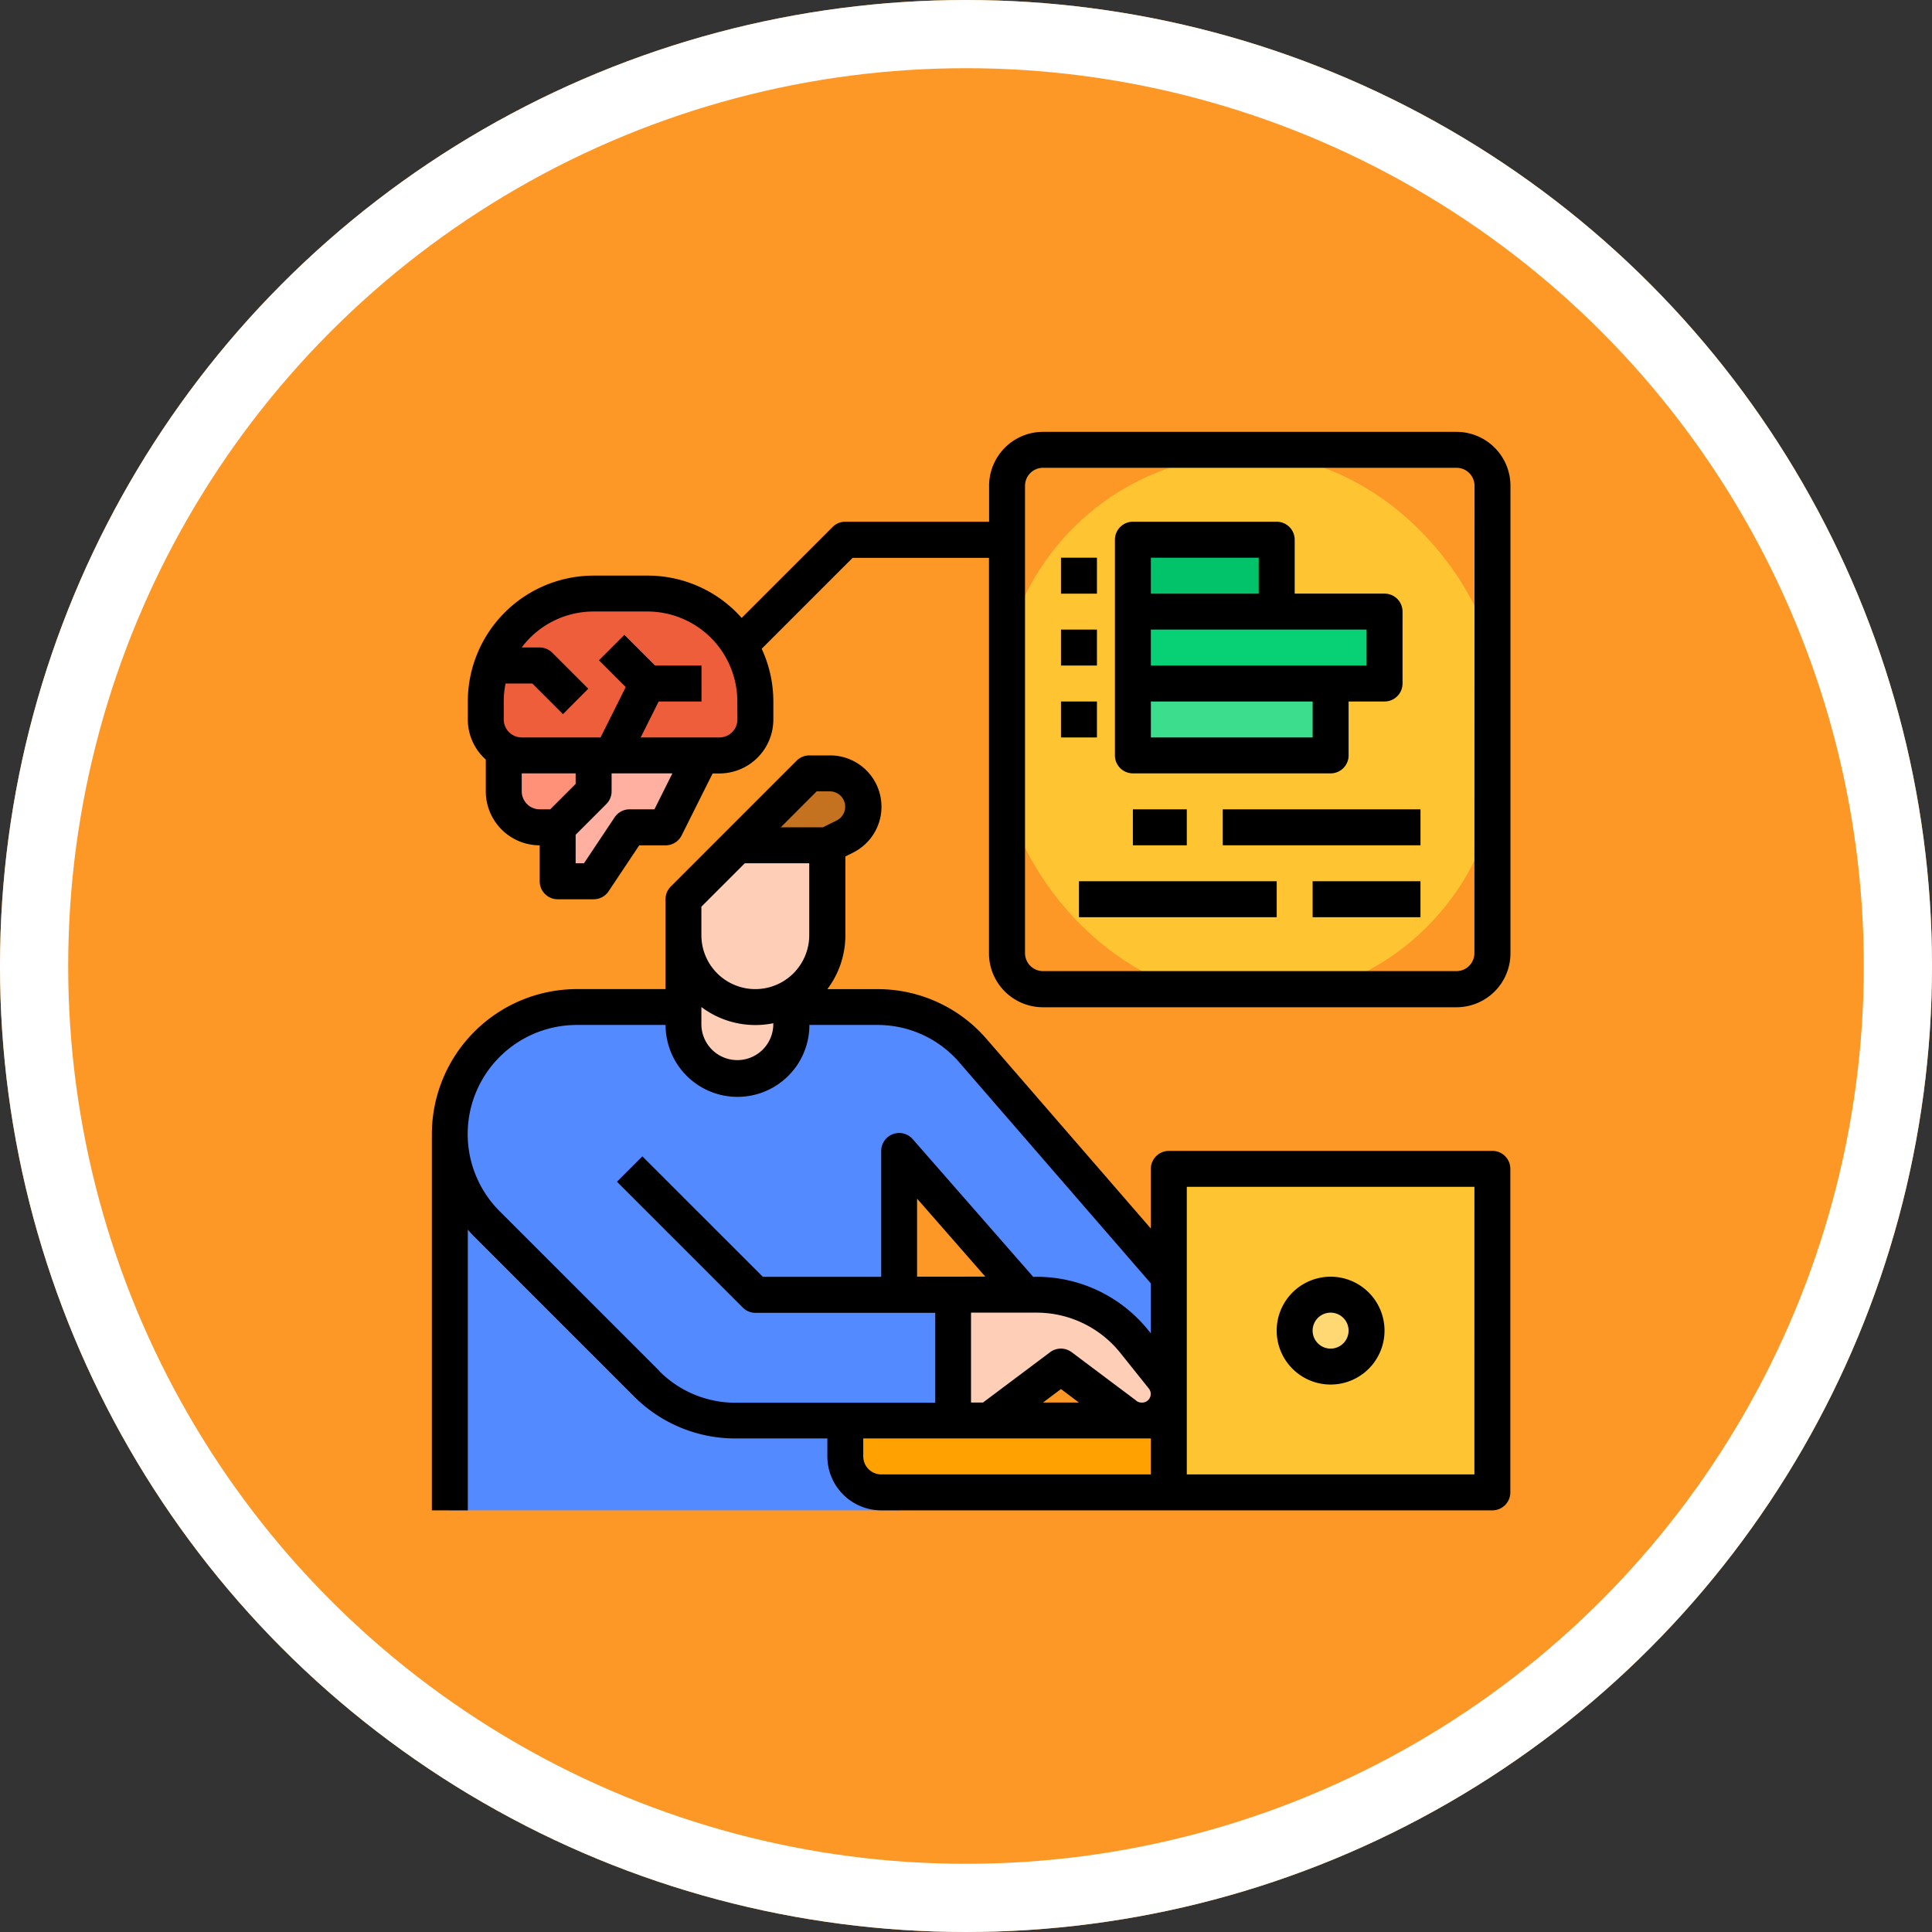 <svg xmlns="http://www.w3.org/2000/svg" width="85" height="85" viewBox="0 0 85 85">
  <rect x="0" y="0" width="85" height="85" fill="#333333" stroke="none"/>
  <g id="Grupo_1113603" data-name="Grupo 1113603" transform="translate(-810.051 -1120)">
    <g id="Elipse_12757" data-name="Elipse 12757" transform="translate(810.051 1120)" fill="#fd9826" stroke="#fff" stroke-width="3">
      <circle cx="42.5" cy="42.5" r="42.5" stroke="none"/>
      <circle cx="42.5" cy="42.5" r="41" fill="none"/>
    </g>
    <g id="Grupo_1113602" data-name="Grupo 1113602" transform="translate(813.051 1123)">
      <path id="Trazado_906737" data-name="Trazado 906737" d="M72,165.536h1.582l1.582-2.372h1.582L78.327,160H72Z" transform="translate(-50.464 -129.765)" fill="#ffb0a1"/>
      <path id="Trazado_906738" data-name="Trazado 906738" d="M51.954,152v2.372l-1.582,1.582h-.791A1.582,1.582,0,0,1,48,154.372V152Z" transform="translate(-28.837 -122.556)" fill="#ff9178"/>
      <path id="Trazado_906739" data-name="Trazado 906739" d="M39.026,272h3.8a5.536,5.536,0,0,1,4.183,1.91l9.416,10.865v5.414H54.051L43.771,278.327v6.327h2.372v5.536H43.771v3.954H24V277.592A5.592,5.592,0,0,1,29.592,272h4.689" transform="translate(-7.209 -230.694)" fill="#548aff"/>
      <path id="Trazado_906740" data-name="Trazado 906740" d="M132.745,232v4.745a2.333,2.333,0,0,1-.136.791,2.372,2.372,0,0,1-4.609-.791V232Z" transform="translate(-100.929 -194.648)" fill="#ffceb6"/>
      <path id="Trazado_906741" data-name="Trazado 906741" d="M128,202.372v1.582a3.163,3.163,0,0,0,6.327,0V200h-3.954Z" transform="translate(-100.929 -165.811)" fill="#ffceb6"/>
      <path id="Trazado_906742" data-name="Trazado 906742" d="M155.954,171.163l.771-.386a1.466,1.466,0,0,0-.656-2.778h-.906L152,171.163Z" transform="translate(-122.556 -136.974)" fill="#c47220"/>
      <path id="Trazado_906743" data-name="Trazado 906743" d="M248,400h3.666a5.536,5.536,0,0,1,4.323,2.078l1.245,1.556a1.171,1.171,0,0,1-.914,1.9h-.02a1.171,1.171,0,0,1-.7-.234l-2.851-2.138-3.163,2.372H248Z" transform="translate(-209.066 -346.041)" fill="#ffceb6"/>
      <path id="Trazado_906744" data-name="Trazado 906744" d="M200,456h14.235v3.163H201.582A1.582,1.582,0,0,1,200,457.582Z" transform="translate(-165.811 -396.505)" fill="#ffa100"/>
      <path id="Trazado_906745" data-name="Trazado 906745" d="M344,344h14.235v14.235H344Z" transform="translate(-295.576 -295.576)" fill="#ffc431"/>
      <circle id="Elipse_12766" data-name="Elipse 12766" cx="1.5" cy="1.5" r="1.5" transform="translate(54 54)" fill="#ffd873"/>
      <path id="Trazado_906746" data-name="Trazado 906746" d="M51.862,92.745v.791a1.582,1.582,0,0,1-1.582,1.582h-8.7A1.582,1.582,0,0,1,40,93.536v-.791A4.745,4.745,0,0,1,44.745,88h2.372A4.745,4.745,0,0,1,51.862,92.745Z" transform="translate(-21.628 -64.883)" fill="#ef5e3b"/>
      <rect id="Rectángulo_406530" data-name="Rectángulo 406530" width="22" height="24" rx="11" transform="translate(41 17)" fill="#ffc431"/>
      <path id="Trazado_906747" data-name="Trazado 906747" d="M328,96h11.071v3.163H328Z" transform="translate(-281.158 -72.092)" fill="#08d175"/>
      <path id="Trazado_906748" data-name="Trazado 906748" d="M328,128h8.7v3.163H328Z" transform="translate(-281.158 -100.929)" fill="#3cde8d"/>
      <path id="Trazado_906749" data-name="Trazado 906749" d="M328,64h6.327v3.163H328Z" transform="translate(-281.158 -43.255)" fill="#02c26a"/>
      <path id="Trazado_906750" data-name="Trazado 906750" d="M62.658,177.4H48.424a.791.791,0,0,0-.791.791v2.625l-7.237-8.35a6.323,6.323,0,0,0-4.781-2.183H33.4a3.933,3.933,0,0,0,.793-2.372v-3.465l.334-.167A2.257,2.257,0,0,0,33.513,160h-.906a.791.791,0,0,0-.559.232l-5.536,5.536a.791.791,0,0,0-.232.559v3.954h-3.9A6.39,6.39,0,0,0,16,176.663v16.551h1.582V180.867c.093.105.188.209.288.31l7.021,7.021a6.285,6.285,0,0,0,4.474,1.853H33.4v.791a2.375,2.375,0,0,0,2.372,2.372H62.658a.791.791,0,0,0,.791-.791V178.189a.791.791,0,0,0-.791-.791ZM47,188.394l-2.851-2.138a.791.791,0,0,0-.949,0l-2.952,2.214h-.527v-3.954H42.6A4.721,4.721,0,0,1,46.3,186.3l1.245,1.556a.38.38,0,0,1-.3.617h-.02a.382.382,0,0,1-.228-.076Zm-2.535.076H42.888l.791-.593Zm-7.117-5.536V179.5l3,3.431Zm-9.49-11.864a3.951,3.951,0,0,0,3.163.713v.08a1.582,1.582,0,0,1-3.163,0Zm5.072-9.488h.579a.675.675,0,0,1,.3,1.28l-.6.3H31.353Zm-5.072,5.073,1.909-1.909h2.836v3.163a2.372,2.372,0,1,1-4.745,0ZM26.009,187.08l-7.021-7.021a4.8,4.8,0,0,1,3.395-8.2h3.9a3.163,3.163,0,0,0,6.327,0h3.008A4.742,4.742,0,0,1,39.2,173.5l8.432,9.729v2.2l-.093-.116a6.3,6.3,0,0,0-4.94-2.374h-.144l-5.3-6.057a.791.791,0,0,0-1.386.521v5.536H30.562l-5.3-5.3-1.118,1.118,5.536,5.536a.791.791,0,0,0,.559.232h7.908v3.954H29.364a4.714,4.714,0,0,1-3.355-1.39Zm8.97,3.762v-.791H47.633v1.582H35.771A.792.792,0,0,1,34.98,190.842Zm26.888.791H49.214V178.98H61.868Z" transform="translate(0 -129.765)"/>
      <path id="Trazado_906751" data-name="Trazado 906751" d="M394.372,396.745A2.372,2.372,0,1,0,392,394.372,2.372,2.372,0,0,0,394.372,396.745Zm0-3.163a.791.791,0,1,1-.791.791.791.791,0,0,1,.791-.791Z" transform="translate(-338.831 -338.831)"/>
      <path id="Trazado_906752" data-name="Trazado 906752" d="M75.5,16H57.306a2.375,2.375,0,0,0-2.372,2.372v1.582H48.607a.791.791,0,0,0-.559.232l-4,4a5.523,5.523,0,0,0-4.137-1.862H37.536A5.542,5.542,0,0,0,32,27.862v.791a2.367,2.367,0,0,0,.791,1.766v1.4a2.375,2.375,0,0,0,2.372,2.372v1.582a.791.791,0,0,0,.791.791h1.582a.791.791,0,0,0,.658-.352l1.347-2.02H40.7a.791.791,0,0,0,.707-.437l1.363-2.726h.3a2.375,2.375,0,0,0,2.372-2.372v-.791a5.5,5.5,0,0,0-.513-2.323l4-4h6v17.4a2.375,2.375,0,0,0,2.372,2.372H75.5a2.375,2.375,0,0,0,2.372-2.372V18.372A2.375,2.375,0,0,0,75.5,16ZM34.372,31.816v-.791h2.372v.463l-1.118,1.118h-.463A.792.792,0,0,1,34.372,31.816Zm5.838.791H39.117a.791.791,0,0,0-.658.352l-1.347,2.02h-.368V33.726l1.35-1.35a.791.791,0,0,0,.232-.559v-.791H41Zm3.652-3.954a.792.792,0,0,1-.791.791H39.606l.791-1.582h1.884V26.281H40.236l-1.35-1.35-1.118,1.118,1.179,1.179-1.108,2.216H34.372a.792.792,0,0,1-.791-.791v-.791a3.957,3.957,0,0,1,.08-.791h1.175l1.35,1.35L37.3,27.3l-1.582-1.582a.791.791,0,0,0-.559-.232h-.789a3.95,3.95,0,0,1,3.161-1.582h2.372a3.959,3.959,0,0,1,3.954,3.954ZM76.286,38.934a.792.792,0,0,1-.791.791H57.306a.792.792,0,0,1-.791-.791V18.372a.792.792,0,0,1,.791-.791H75.5a.792.792,0,0,1,.791.791Z" transform="translate(-14.418)"/>
      <path id="Trazado_906753" data-name="Trazado 906753" d="M296,72h1.582v1.582H296Z" transform="translate(-252.321 -50.464)"/>
      <path id="Trazado_906754" data-name="Trazado 906754" d="M296,104h1.582v1.582H296Z" transform="translate(-252.321 -79.301)"/>
      <path id="Trazado_906755" data-name="Trazado 906755" d="M296,136h1.582v1.582H296Z" transform="translate(-252.321 -108.138)"/>
      <path id="Trazado_906756" data-name="Trazado 906756" d="M320.791,67.071h8.7a.791.791,0,0,0,.791-.791V63.908h1.582a.791.791,0,0,0,.791-.791V59.954a.791.791,0,0,0-.791-.791h-3.954V56.791a.791.791,0,0,0-.791-.791h-6.327a.791.791,0,0,0-.791.791v9.49A.791.791,0,0,0,320.791,67.071ZM328.7,65.49h-7.117V63.908H328.7Zm2.372-3.163h-9.49V60.745h9.49Zm-9.49-4.745h4.745v1.582h-4.745Z" transform="translate(-273.949 -36.046)"/>
      <path id="Trazado_906757" data-name="Trazado 906757" d="M328,184h2.372v1.582H328Z" transform="translate(-281.158 -151.393)"/>
      <path id="Trazado_906758" data-name="Trazado 906758" d="M368,184h8.7v1.582H368Z" transform="translate(-317.204 -151.393)"/>
      <path id="Trazado_906759" data-name="Trazado 906759" d="M304,216h8.7v1.582H304Z" transform="translate(-259.53 -180.229)"/>
      <path id="Trazado_906760" data-name="Trazado 906760" d="M408,216h4.745v1.582H408Z" transform="translate(-353.25 -180.229)"/>
    </g>
  </g>
</svg>
